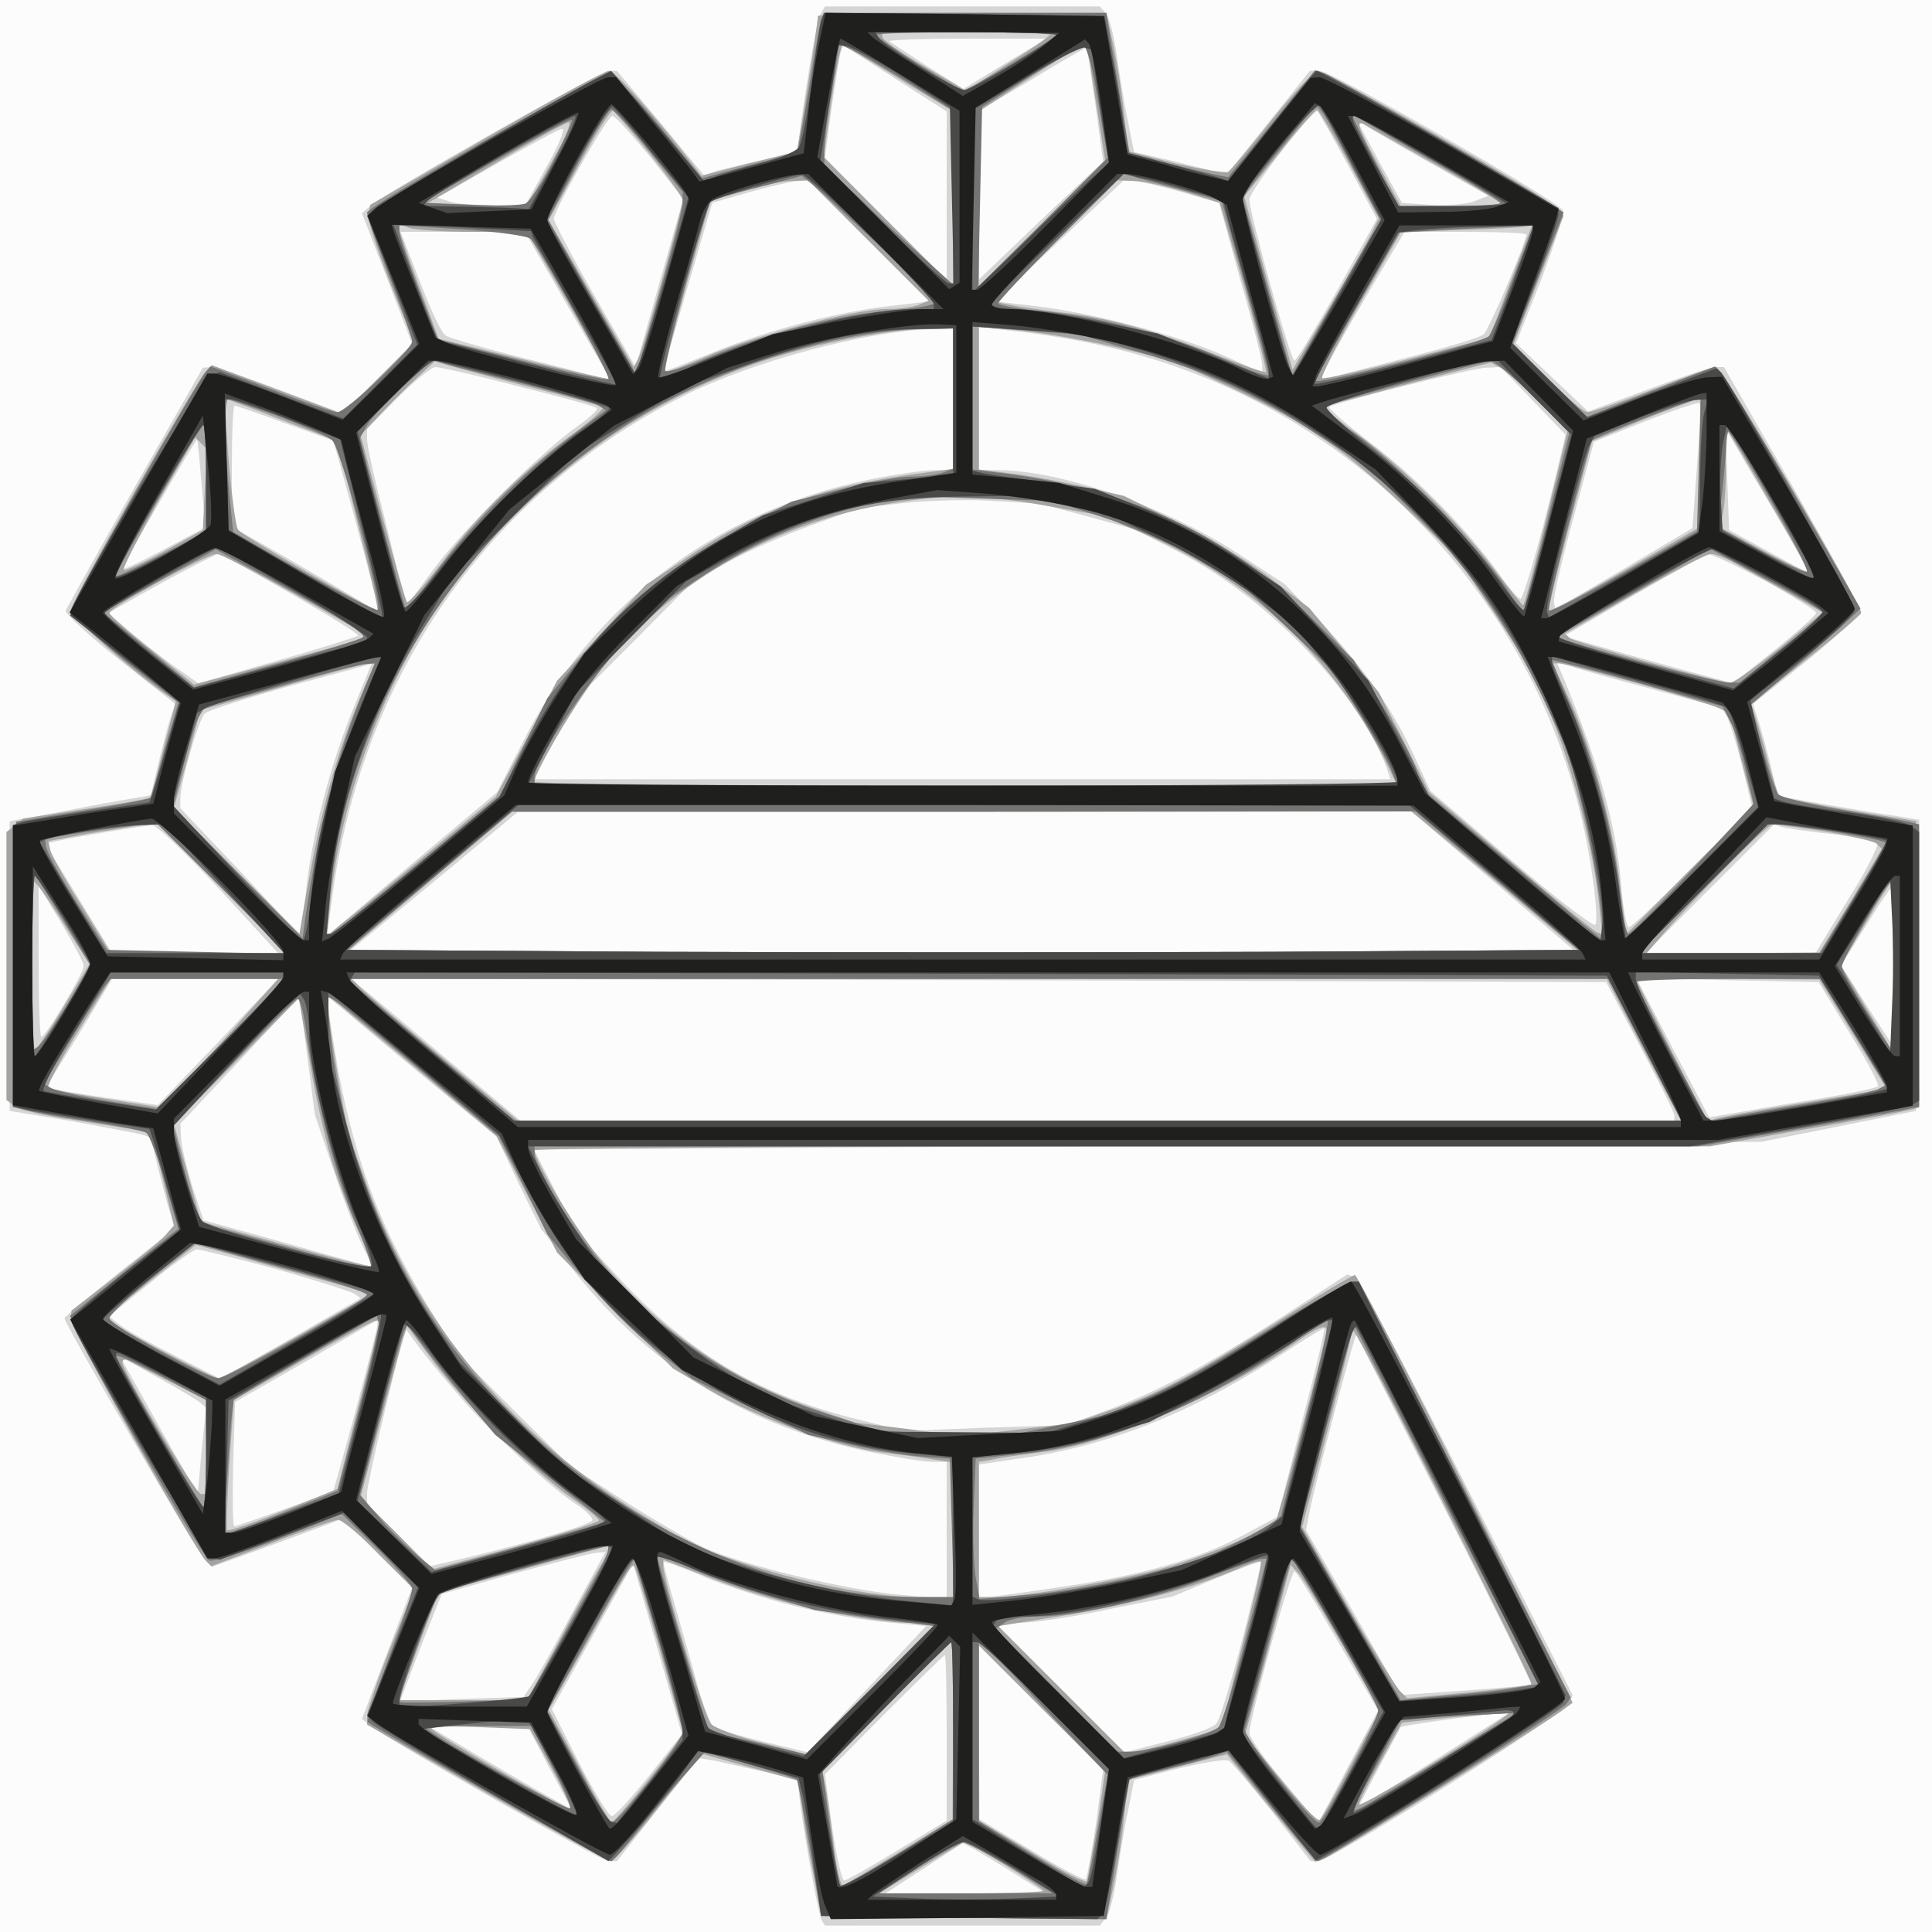 <?xml version="1.0"?><svg version="1.2" baseProfile="tiny-ps" viewBox="0 0 300 300" xmlns="http://www.w3.org/2000/svg" xmlns:xlink="http://www.w3.org/1999/xlink"><rect x="0" y="0" width="300" height="300" fill="#333333" stroke="none"/><title>Entropy ry</title><g><g fill="#fcfcfc" transform="matrix(.1 0 0 -.1 0 300)"><path d="M0 1500V0h3000v3000H0V1500z"/></g><g fill="#d5d5d5" transform="matrix(.1 0 0 -.1 0 300)"><path d="M1275 2980c-6-10-18-78-32-176l-5-40-52-12c-28-6-60-14-72-17l-21-7-67 81-68 81h-13c-12 0-341-186-369-209l-14-12 39-101 39-102-54-54-54-54-96 36c-53 20-102 36-109 36l-12-1-105-184c-58-102-106-189-108-193-1-5 36-39 84-77l86-68-7-21c-4-11-12-43-19-71l-12-50-70-12c-38-7-87-17-109-21l-40-7v-450l97-16c53-10 103-19 109-21l13-4 12-50c7-27 15-59 19-70l7-21-86-68c-47-38-86-70-86-72 0-8 204-359 216-372l13-14 102 37 102 38 53-54 54-53-39-102-39-102 12-10c26-21 360-211 371-211h13l63 80 64 80 25-4c14-3 48-11 76-17l52-12 5-41c10-71 28-169 33-178l5-8h427l10 13c5 6 12 35 16 62 4 28 11 73 17 100l10 51 69 18c38 9 73 15 78 12s35-39 68-80l59-76h12c19 0 384 230 390 245l5 13-164 322c-90 177-168 324-174 327l-12 4-103-67c-118-76-193-116-276-146l-58-21-126-4-125-5-84 21c-149 39-253 102-362 220l-63 68-33 64-33 64 953 6 953 6 120 24 120 24 3 226 2 226-42 7c-24 3-73 12-110 18l-67 12-10 41c-5 22-14 54-19 71l-10 31 84 67c46 38 84 72 84 76s-48 91-106 194l-107 186h-13c-8 0-55-16-106-35l-92-34-56 53-56 53 39 98c20 54 36 102 34 108-4 13-359 217-378 217h-15l-65-81-64-80-20 5c-11 3-43 11-72 18l-52 12-10 50c-6 28-13 74-17 101-4 28-11 56-16 63l-10 12h-427l-6-10zm285-79-64-39-56 35c-30 20-57 37-59 39s52 4 120 4h124l-65-39zm-90-205v-131l-95 95-94 95 10 75c6 41 12 81 14 87l4 13 81-52 80-51v-131zm231 141 12-88-49-46c-27-25-70-66-96-91l-48-46v262l83 49c45 28 83 49 84 49 1-1 7-41 14-89zm393-95 44-82-61-110c-34-60-64-110-67-110-6 0-70 230-70 250 0 14 100 143 106 137 2-2 24-41 48-85zm-1084 14 51-65-37-130-37-131-64 111c-35 61-63 115-63 119 0 13 83 160 91 160 4 0 30-29 59-64zm1223-16 78-44-23-9c-12-4-42-7-67-5l-44 3-36 65-35 65 24-16c14-8 60-35 103-59zm-1385 0-33-60h-45c-25 0-55 3-68 6l-23 7 93 53c51 29 97 54 101 54 5 0-6-27-25-60zm501-114 94-94-59-7c-84-9-197-39-281-74-40-16-73-29-73-28s17 61 38 132l38 130 59 17c33 9 67 17 75 17l15 1 94-94zm485 76 59-17 33-120c19-65 34-125 34-132v-12l-62 28c-71 31-204 66-293 76l-60 7 100 94 100 94 15-1c8 0 42-8 74-17zm-952-178 67-115-17 5c-9 2-65 17-123 31-59 15-111 30-117 34-6 3-24 41-40 84l-30 77h193l67-116zm1488 112c0-12-58-148-66-155-5-5-56-20-114-35s-113-29-123-32l-18-6 16 32c9 18 39 70 66 116l50 84h94c52 0 95-2 95-4zm-890-256v-110h-29c-16 0-63-7-103-15-239-50-431-196-538-411l-38-74-132-111-132-112 7 54c46 351 244 633 550 786 105 52 280 99 383 102l32 1v-110zm232 83c396-87 698-410 759-812 7-44 10-84 6-87-3-3-62 42-131 101l-125 107-25 54c-33 72-78 137-145 208l-56 59-72 47c-110 72-275 130-374 130h-29v222l63-7c34-4 92-13 129-22zm-907-63c65-16 120-31 122-34 2-2-11-14-29-27-55-38-178-160-224-222l-43-58-7 28c-4 15-17 70-30 121s-24 100-24 109v17l47 48c26 26 53 48 59 48 7 0 65-13 129-30zm1575-22 51-53-6-25c-24-105-59-230-64-230-3 0-19 18-34 40-48 67-125 146-197 201-38 29-68 55-66 57 6 6 220 60 243 61l23 1 50-52zm255-103-7-95-106-63-107-63-2 10c-2 6 12 65 30 131l32 119 80 32c44 17 82 30 84 28s0-46-4-99zm-2193 68c40-14 74-27 75-27 2-2 55-197 66-244l5-23-31 19c-18 11-69 41-114 67l-83 47v94c0 52 2 94 4 94 3 0 38-12 78-27zm2345-192 26-44-64 35-64 35-3 79-3 79 41-70c23-38 53-90 67-114zm-2474 97 6-67-64-34c-36-19-65-33-65-30 0 5 114 202 116 200 1-1 4-32 7-69zm1376-50 73-20 70-36c138-72 276-216 321-334l6-18H829l33 62 33 63 90 90 90 91 55 31c30 17 88 42 129 57l75 27 70 8c39 4 103 6 141 3l70-4 74-20zM452 2078c59-34 106-63 104-65s-59-20-126-39l-122-35-37 26c-20 14-51 39-69 54l-34 29 44 25c51 29 121 66 128 67 2 0 53-28 112-62zm2289 20c43-24 79-46 79-50 0-3-29-29-65-58l-64-51-78 21c-43 12-102 28-132 37l-53 15 108 63c60 35 113 64 117 64 5 1 44-18 88-41zM550 1903c-36-86-66-200-75-288l-8-69-93 100-94 99v15c0 24 28 122 38 132 5 5 65 24 133 43 68 18 125 34 126 34 0 1-12-29-27-66zm2019 26 104-28 8-13c4-6 15-41 24-77l16-65-93-93c-51-51-95-93-99-93-3 0-9 30-12 68-7 90-36 192-92 326l-8 18 24-7c13-5 71-21 128-36zm-252-296 126-108-477-3c-263-1-690-1-949 0l-472 3 130 107 130 108h1386l126-107zm-1977-13 92-100H174l-52 85-52 85 23 5c21 5 120 21 143 24 7 0 53-44 104-99zm2503 85c37-4 69-11 72-15 2-4-18-44-46-88l-50-82h-264l100 100 100 100 11-4c6-2 41-7 77-11zM130 1500c0-11-59-110-66-110-2 0-4 53-4 118v117l35-58c19-32 35-62 35-67zm2810-2v-123l-41 63-40 63 37 59c20 33 38 60 40 60s4-55 4-122zM339 1382l-94-98-55 8c-30 4-69 10-87 13l-32 6 52 84 51 85h258l-93-98zm2208-7c29-55 53-103 53-107v-8H808l-122 102c-66 56-125 105-131 110l-9 8 974-2 974-3 53-100zm325 21c27-43 47-81 44-83-3-3-63-15-134-26l-128-22-57 108-56 108 141-3 142-3 48-79zM520 1177c17-50 38-103 46-118l14-27-73 20c-39 11-99 28-132 37l-59 16-18 55c-9 30-17 64-17 75l-1 20 93 99 92 99 12-92 12-92 31-92zm183 114 68-56 34-72 35-71 54-69c118-147 268-238 459-278 39-8 82-15 95-15h22V517l-76 7c-84 8-241 46-301 73-21 10-76 42-123 72l-85 55-86 85-86 86-36 57c-81 128-124 237-152 387-8 46-15 90-15 98v15l63-53c34-29 93-77 130-108zm-273-262c63-18 118-35 122-39l8-6-109-63-109-62-69 35c-37 19-76 40-86 48l-18 14 63 51c35 29 68 52 73 53 6 0 62-14 125-31zm153-101c-11-47-64-242-66-244-6-3-149-54-153-54-3 0-3 43-2 96l3 97 110 63c60 35 110 64 111 64s0-10-3-22zm1438-138-37-145-50-27c-67-37-159-64-285-82-59-9-112-16-118-16h-11v206l82 12c135 22 265 76 402 168 28 18 51 32 52 31 2-1-14-68-35-147zM723 821c53-58 134-132 172-157 14-9 25-20 25-24 0-7-89-33-209-62l-43-10-49 48-49 48v18c0 15 44 199 56 238l5 15 22-30c12-16 44-54 70-84zm1521-165c75-148 135-270 134-272-2-1-48-5-103-9l-100-7-73 128-74 128 6 31c7 37 70 275 72 272 1-1 63-123 138-271zM312 821l8-7-7-67-6-68-24 43c-14 24-41 72-61 108l-36 64 59-33c33-18 63-36 67-40zm580-319c-26-49-54-99-63-113l-16-24-96-3-96-4 32 84 33 83 114 32c63 17 121 32 127 32l13 1-48-88zm323 9c44-12 112-25 152-29l71-7-92-98-92-98-70 17c-38 9-73 20-77 24s-14 29-22 56c-7 27-23 82-34 121-12 40-21 75-21 77 0 3 24-6 53-18 28-13 88-33 132-45zm714-57c-17-65-35-124-40-130-5-7-40-19-76-28l-67-17-100 100-101 101h38c21 0 83 9 138 21l100 20 67 28c37 15 68 27 70 26 1-1-12-55-29-121zm-920-210c-28-35-54-64-59-64s-27 37-51 83l-42 83 63 113 63 113 38-132 38-133-50-63zm1068 208 63-108-47-88-46-87-7 8c-3 4-27 33-53 64s-47 62-47 68c0 21 64 251 70 251 3 0 33-49 67-108zm-375-283c-7-45-14-84-16-87-3-2-41 18-85 45l-80 48-1 135v135l97-97 96-96-11-83zm-232 133V173l-76-46c-42-26-80-47-83-47-4 0-12 37-19 83l-11 82 92 93c50 50 93 92 94 92 2 0 3-58 3-128zm769-28c-57-37-109-68-116-71l-12-5 31 59c17 32 32 59 33 61 3 3 113 18 149 21l19 1-104-66zM853 255l35-65-57 32c-31 18-81 47-111 65l-55 33h154l34-65zm725-166 46-29h-249l60 39 60 39 19-10c10-6 39-23 64-39z"/></g><g fill="#a3a3a2" transform="matrix(.1 0 0 -.1 0 300)"><path d="M1270 2975c0-12-31-209-33-210-1-1-35-9-75-19l-73-19-12 16c-63 81-122 147-131 147-6 0-92-47-191-104l-180-104-3-15c-2-8 14-56 34-107l37-92-56-56-55-55-102 38-101 38-9-9c-16-17-210-359-210-371 0-10 90-91 143-128l20-14-19-73c-10-40-19-74-20-76s-46-10-100-18l-98-15-13-11-13-10v-416l13-10c6-5 48-15 92-21 44-7 89-14 100-16l20-4 18-72 17-72-14-16c-8-9-44-38-80-66l-65-50-1-14c0-13 191-355 210-375l8-8 94 36c51 20 98 36 103 36 6 0 35-24 64-54l54-54-37-91c-20-50-36-97-36-105v-14l185-106c102-58 189-106 194-106 4 0 38 38 74 84l66 83 75-21 75-21 7-45c3-25 11-72 18-105l11-60 222-3 221-2 10 47c6 27 14 75 17 108l7 61 76 20 77 20 68-84 69-83 14 5c14 5 338 207 367 228l19 14-166 332c-91 183-169 332-172 332-4 0-59-33-123-74-135-85-184-111-260-137l-55-19-86-10-87-10-83 11-83 10-69 24c-125 44-230 117-320 222-40 48-108 159-108 177 0 3 411 6 913 6h912l140 25c77 13 150 27 163 30l22 5-2 223-3 222-104 17c-57 10-106 20-108 22s-10 26-17 52c-7 27-16 59-20 70l-7 22 86 68c47 37 85 70 85 72 0 15-216 382-225 382-6 0-50-16-99-35s-94-35-101-35c-6 0-34 24-63 53l-52 52 39 100 39 100-12 13c-17 18-356 212-370 212-6-1-38-35-71-76-33-42-64-78-68-81-4-2-41 4-81 13l-74 19-7 60c-3 33-11 81-17 108l-10 47h-224c-123 0-224-2-224-5zm360-29c0-2-29-23-65-45l-65-42-65 38c-36 21-65 41-65 46v7h130c72 0 130-2 130-4zm-234-68 84-51v-272l-101 101-100 100 12 87c7 48 15 87 17 87s41-23 88-52zm295 40c0-7 6-48 13-90l12-77-98-98-98-98v272l78 51c84 55 92 58 93 40zm-682-157c28-35 51-67 51-72 0-13-61-232-69-246l-7-13-66 114-66 114 47 86c25 47 49 85 53 84 3-2 29-32 57-67zm1086-15 46-85-16-32c-9-17-39-70-67-117l-51-86-38 134-37 135 54 67c30 38 57 68 59 68s25-38 50-84zm-1236 7c-17-32-35-62-39-66l-7-8-74 3-74 3 105 62c58 35 109 63 113 63 5 0-6-26-24-57zm1369-8c56-31 102-59 102-61s-35-4-77-4h-78l-32 59c-33 60-39 75-25 68 4-2 53-30 110-62zm-879-119 93-93-17-7c-9-3-31-6-50-6-47 0-210-43-279-74-33-14-61-25-63-22-2 2 13 62 33 134l37 130 51 15c28 9 62 16 76 16l25 1 94-94zm491 76 54-17 38-130c20-71 35-131 34-133-2-1-37 11-78 27-88 36-172 59-242 66-28 4-62 8-75 11l-24 5 94 95 94 94 25-1c14 0 50-8 80-17zm-1105-62h83l65-112c36-62 64-114 62-116-1-1-61 12-133 30l-131 32-30 81c-17 45-31 85-31 89v8l16-6c9-3 53-6 99-6zm1620-52c-13-35-28-74-33-88l-10-25-127-33c-70-18-129-31-132-29-2 3 24 55 59 116l63 110 90 4c50 1 95 4 102 5l12 2-24-62zm-875-207v-109l-80-11c-134-20-231-57-341-132l-56-37-69-75-69-74-47-90-48-90-107-89c-59-49-118-98-132-108l-24-20 7 63c17 149 75 309 156 434l50 76 68 69c111 113 237 195 381 246 81 29 201 54 269 55l42 1v-109zm261 78 83-20 92-43c118-56 169-92 267-185l79-76 59-88 58-89 31-73c32-78 65-208 73-288l5-48-8 3c-5 2-65 51-135 111l-126 107-39 78-39 77-54 66-54 65-64 49c-35 26-100 65-144 86l-80 39-65 15c-36 8-86 17-112 20l-48 6v222l69-7c38-4 106-16 152-27zm-918-60c60-15 110-29 113-31 2-3-16-19-40-37-74-53-152-128-207-201-29-38-55-67-57-65s-19 61-38 132l-34 127 28 30c15 16 41 42 57 57l30 28 20-6c11-3 69-19 128-34zm1567-23 44-46-33-135c-18-74-34-135-36-135-1 0-21 25-44 55-56 74-139 156-212 210l-58 43 77 20c42 12 102 27 132 35l55 14 15-8c8-4 35-28 60-53zm-1950-29 84-32 32-130c18-71 32-131 30-132-3-4-206 113-216 124-8 8-25 203-18 203 2 0 42-15 88-33zm2200-66v-99l-116-67c-64-37-117-65-119-63-1 2 13 62 32 133l35 130 76 32c43 17 80 31 85 32l7 1v-99zm108-61c34-57 60-106 58-107-1-2-33 13-70 33l-67 36 5 15c3 8 6 42 6 75 0 34 2 59 4 57s31-51 64-109zm-2430 20-3-63-60-33c-32-18-61-31-63-29s22 49 53 105l58 101 9-9 9-9-3-63zm1305-25 85-15 64-27c167-71 295-190 377-350l21-43h-670c-368 0-670 3-670 6 0 16 65 125 104 175 101 128 261 223 431 254 95 18 157 18 258 0zM460 2076l113-64-49-15c-27-8-88-24-136-37l-87-23-65 53c-36 28-66 55-66 58 0 9 151 91 166 92 7 0 62-29 124-64zm2242 45 81-45 47-27-66-55c-37-29-71-54-77-54-17 0-241 62-249 69l-8 7 108 62c59 34 112 62 119 62 6 0 27-8 45-19zM577 1958c-53-119-76-201-105-366l-7-42-97 97-98 98 21 76 20 76 122 35c67 20 128 36 136 37l13 1-5-12zm1966-19c61-17 119-35 127-39l16-8 18-72 19-72-99-99-99-100-8 67c-10 92-43 215-77 291l-29 63h10c5 0 60-14 122-31zm-222-306 128-108-474-3c-260-1-689-1-953 0l-480 3 126 107 127 107h699l698 1 129-107zm-1976-13 100-100H172l-45 73c-25 39-47 79-49 87l-3 14 65 12c36 6 74 12 85 13l20 1 100-100zm2488 89c40-7 76-15 81-19l8-8-48-81-49-80-134-1h-134l19 22c46 54 168 178 176 178 5 0 42-5 81-11zM103 1559l36-56-40-66c-22-37-42-67-45-67-2 0-4 59-4 132v132l9-9c5-6 25-35 44-66zm2837-61v-133l-41 68-41 68 38 64c21 36 39 65 41 65s3-60 3-132zm-2568-85c-33-38-75-82-94-100l-33-32-83 13c-45 7-85 15-87 18-2 2 18 41 46 86l51 82h260l-60-67zm2180-43 58-110H804l-115 96c-63 52-121 102-129 110l-14 14h1949l57-110zm325 25 52-85-22-4c-12-3-67-12-122-21s-108-19-117-21l-17-5-56 110-55 111h142l143-1 52-84zM521 1179c12-35 30-81 41-102 11-22 18-41 16-43s-63 13-135 33l-131 36-21 76-21 76 97 97 97 98 18-104c9-56 27-132 39-167zm137 152 113-95 47-90 47-91 90-90 90-90 58-34c71-42 196-87 263-96 27-3 64-8 82-11l32-5V520h-55c-69 0-187 24-280 56l-70 24-75 46c-202 122-353 302-430 513l-30 82-15 86c-8 47-15 95-15 106v19l18-13c9-8 68-56 130-108zm-163-317c33-9 64-18 68-21l9-5-112-64c-62-35-116-64-121-64s-47 21-94 46l-85 46 72 58 72 57 66-18c36-11 92-26 125-35zm88-91c-3-16-18-75-33-132l-26-103-84-34c-46-19-85-32-87-30-2 1 0 48 3 102l7 100 106 61c58 34 109 62 114 62l7 1-7-27zm208-168c36-33 81-71 102-85 20-14 37-28 37-31s-58-21-130-41l-129-35-55 56-56 56 30 115c17 63 33 123 36 133l6 18 47-63c27-35 77-90 112-123zm1269 178c0-8-41-164-65-249l-15-51-57-26c-32-14-83-33-113-41-61-18-220-46-262-46h-28v210l23 4c12 3 45 7 73 11 101 11 282 89 394 169 37 26 50 31 50 19zm318-548c-2-2-46-8-98-13l-95-9-11 11c-6 6-43 66-82 133l-70 122 39 148c21 81 39 153 39 158 1 6 64-115 141-269 77-153 139-280 137-281zM263 855l57-29V680h-8c-8 0-122 191-122 204 0 4 3 6 8 4 4-2 33-17 65-33zm669-287c-11-18-41-72-66-120l-48-88H618l7 18c4 9 18 47 31 83l25 66 127 35c70 20 131 36 135 37 5 0 0-14-11-31zm343-69c50-10 110-19 135-19h45l-102-102-102-102-68 18c-38 9-73 23-79 29-10 11-74 223-74 245v10l78-30c42-17 118-39 167-49zm654-54-32-127-21-8c-12-4-45-13-74-21l-53-13-99 99-100 100 106 17c105 18 196 42 264 71 19 9 37 14 38 12 2-2-11-60-29-130zm-904-8 36-128-13-19c-32-44-93-119-98-119-3-1-26 39-51 87l-47 87 57 100c65 117 72 127 76 123 2-2 20-61 40-131zm1060 8 58-100-44-83c-24-46-47-86-50-88-4-2-31 26-61 64l-55 67 36 132 35 133 12-13c6-6 37-57 69-112zm-605-132-1-138-81-50c-45-27-85-51-89-53-3-1-9 21-13 50-3 29-9 70-12 91l-7 37 99 100c54 55 99 100 101 100s3-62 3-137zm224-145c-8-45-15-85-16-89-2-4-40 16-85 44l-83 50v272l98-98 98-98-12-81zm621 158c-59-41-215-134-215-128 0 4 15 34 34 67l33 60 54 6c30 3 67 6 84 7l29 2-19-14zM856 255c18-32 31-61 29-63-4-4-215 118-215 124 0 3 34 4 77 2l76-3 33-60zm705-151c32-20 59-38 59-40s-57-4-127-4h-128l65 40c36 22 67 40 68 40 2 0 31-16 63-36z"/></g><g fill="#747473" transform="matrix(.1 0 0 -.1 0 300)"><path d="M1275 2968c-2-7-11-55-19-107-9-52-17-95-18-97-2-1-36-11-76-21l-72-20-66 81c-37 45-72 81-78 81-16 0-376-206-376-215 0-5 16-50 35-100s35-96 35-100c0-13-103-110-116-110-7 0-54 16-104 36l-93 35-7-8c-15-17-210-362-210-372 0-5 38-39 83-76l84-66-21-72c-11-40-21-74-23-76-1-2-49-11-105-20l-103-17-3-221-2-222 17-4c10-3 55-11 100-18 46-7 86-15 90-18 5-3 18-38 29-77l21-72-84-67-84-68 3-11c6-24 203-365 213-369 6-3 54 13 108 34l98 38 54-53c30-29 55-58 55-63 0-6-16-54-36-107s-35-98-33-100c12-10 373-216 378-216 3 0 20 20 38 43s49 61 70 84l38 43 69-20c38-11 71-21 73-23s11-51 21-108l17-104 222-3 221-2 5 32c3 18 11 68 18 110l13 76 61 16c34 8 68 18 76 21l14 5 69-85c37-47 70-85 72-85 9 0 380 234 386 244l7 10-164 320c-90 177-169 322-175 324-5 2-65-31-131-73-67-42-151-90-188-105l-66-28-85-18-84-17-91 6-90 6-70 22c-186 57-331 170-430 335-19 32-35 64-35 71v13h1806l144 25c80 14 157 28 173 31l27 6v438l-22 5c-13 3-61 11-107 19-45 8-86 18-90 23-4 4-15 37-25 73l-18 65 53 45c29 25 68 59 86 75l32 30-103 178c-57 99-108 183-113 188l-10 10-100-39-101-40-56 57-57 58 39 101 40 102-12 8c-16 13-342 201-359 208l-15 5-67-83-68-83-11 2c-6 1-41 9-77 18l-65 17-13 76c-7 43-15 92-18 110l-5 32h-439l-4-12zm365-22c0-5-136-86-144-86-9 0-136 81-136 86 0 2 63 4 140 4s140-2 140-4zm-233-72 73-46v-270l-42 38c-24 21-69 62-100 93l-58 54v24c0 13 5 56 12 94l11 70 15-6c9-3 48-26 89-51zm292 4c5-29 12-69 15-88l6-35-100-100-101-100 3 140 3 139 75 48c41 26 78 47 82 47 4 1 11-23 17-51zm406-147 39-73-10-17c-6-9-37-63-69-120l-59-104-38 137-38 137 7 13c5 6 30 40 58 73l49 61 12-16c6-9 28-50 49-91zm-1097 35 52-64v-17c0-14-23-99-67-248l-5-19-69 120-68 121 45 85c25 47 49 86 53 86s31-29 59-64zm-148-15c-17-34-37-64-44-67s-46-4-87-2l-74 3 115 66c63 36 116 65 118 63 2-1-11-30-28-63zm1398-20c39-23 72-44 72-46 0-3-36-5-80-5h-80l-36 71-36 72 44-25c23-14 76-44 116-67zm-890-115c45-44 82-83 82-87 0-3-33-9-72-12-83-7-192-36-280-73-33-14-62-23-65-20-5 5 62 254 71 263 2 3 35 13 73 22l68 18 20-16c11-9 57-52 103-95zm468 89 61-17 37-132c20-72 36-134 36-138s-29 6-64 22c-81 37-202 69-288 77-38 3-68 9-68 12s44 50 97 103l98 98 15-4c8-3 43-12 76-21zm-1012-76c14-13 125-213 121-218-3-2-63 11-135 29l-130 33-30 78c-16 43-30 83-30 89v10l98-6c53-4 101-10 106-15zm1551 4c-4-10-18-47-32-83-13-36-28-68-31-72-11-11-274-78-270-69 2 4 32 58 67 119l64 111 66 4c36 2 83 4 105 5l38 2-7-17zm-895-252v-109l-16-6c-9-3-30-6-48-6s-67-9-110-20l-77-19-77-41c-101-52-179-114-247-197l-55-67-37-75-36-76-114-95c-63-52-124-102-135-110l-21-15 6 70c30 315 247 624 543 773 115 58 266 99 372 101l52 1v-109zm283 74c114-33 182-64 280-128l82-53 65-65c86-84 150-176 205-291l44-94 20-85c11-46 22-111 26-143l7-59-34 28c-18 16-81 69-140 118l-107 89-11 31c-5 17-30 63-54 102l-44 70-63 63c-131 131-279 201-481 227l-48 6v222l84-6 84-7 85-25zm-953-50c57-15 110-30 118-34l13-8-56-42c-74-56-156-139-210-212l-44-59-15 52c-8 29-24 90-36 136l-21 82 10 18c5 10 30 37 56 61l46 42 17-5c9-3 64-17 122-31zm1571-21 56-56-34-136c-19-75-36-138-37-140-2-1-15 16-30 39-41 61-170 192-231 235-30 20-53 39-50 42 4 5 243 70 260 71 5 1 35-24 66-55zm-1949-30c40-15 78-32 84-38 13-12 78-255 71-263-3-2-54 24-115 58l-110 63-6 60c-7 69-8 146-2 146 3 0 38-12 78-26zm2206-76-3-103-113-64c-62-35-115-62-117-59-4 4 61 257 68 265 6 5 150 62 160 62l8 1-3-102zm-2318-20v-83l-70-37c-39-20-70-35-70-32 0 8 131 234 136 234 2 0 4-37 4-82zm2429-34c34-59 59-109 57-112-3-2-35 13-72 33l-67 37 7 52c3 28 6 61 6 74 0 12 2 22 4 22s32-48 65-106zm-1037-27c42-13 106-41 143-62l67-37 74-70 74-70 40-64c22-36 45-76 50-89l10-25H830v13c0 25 76 140 133 203l58 63 69 46c79 52 167 91 255 111l60 14 115-4 115-4 77-25zM507 2052c34-20 60-38 57-41-3-4-63-22-134-42l-129-36-70 58-71 58 42 24c24 13 63 36 88 49l45 25 55-30c30-16 83-46 117-65zm2323-3c0-3-29-29-65-57l-64-52h-18c-15 0-210 51-252 66l-15 5 120 68 119 69 87-47c48-25 88-49 88-52zm-143-170c7-13 18-47 24-76l12-51-94-101c-52-56-97-101-100-101-4 0-10 30-14 67-9 87-39 200-76 286-16 38-29 70-29 72 0 1 60-14 133-35l132-37 12-24zm-2112 74c-49-113-79-229-101-379l-4-31-101 102-100 102 16 65c9 35 20 70 25 77l8 13 118 33c66 19 125 34 133 34l13 1-7-17zm1749-320 127-108-475-3c-261-1-691-1-955 0l-481 3 127 107 128 108h1403l126-107zm-1979-13 100-101-140 3-139 3-48 75c-26 41-47 80-47 87l-1 11 63 10c34 5 73 10 87 11l25 1 100-100zm2495 90c36-6 71-13 78-15l12-4-52-86-52-85h-281l100 100 100 100h15c8 0 44-5 80-10zM99 1570l42-70-37-61c-21-33-41-62-46-65l-8-5v135c0 75 2 136 4 136s22-32 45-70zm2841-72v-133l-40 62c-22 34-40 67-40 72 0 11 70 131 76 131 2 0 4-60 4-132zM344 1379l-101-101-75 12c-42 7-81 16-88 20l-12 7 42 69c23 38 47 75 52 82l10 12h273l-101-101zm2211-9 56-110H799l-130 110-130 110h1959l57-110zm322 28 51-83-11-6c-7-4-57-14-112-23s-112-19-126-22l-27-5-56 105c-31 58-56 108-56 111s65 5 143 5h144l50-82zm-2402 5c12-93 46-229 75-297 16-38 28-71 26-74-2-2-61 12-132 32l-127 35-8 12c-4 7-15 42-24 77l-16 65 93 97c51 54 96 98 100 99 4 0 9-20 13-46zm176-63 124-105 38-76 37-76 55-66c31-37 81-88 113-113l57-45 90-44 90-43 70-16c39-9 88-17 110-18l40-3 3-107 3-108h-60c-271 0-572 171-744 424-86 126-148 296-163 443l-7 66 9-4c6-2 66-51 135-109zm-203-311c67-18 122-36 122-39 0-9-216-130-231-130-19 0-169 83-169 93-1 4 30 33 66 63l68 55 11-4c6-3 66-20 133-38zm109-219-33-125-79-32c-44-18-84-32-89-33h-9l7 102c3 56 8 103 9 104 2 2 52 32 112 67l110 64 3-11c1-6-13-67-31-136zm1472-7c-21-82-39-151-39-155s-28-22-62-39l-61-31-94-24c-52-13-130-27-173-30l-79-7-6 34c-3 19-5 68-3 109l3 75 67 7c128 12 274 71 408 162 36 25 68 45 71 45 4 1-11-65-32-146zM722 828l47-56 86-68 85-68-132-37-132-37-31 25c-16 14-43 40-58 59l-28 33 32 123c17 68 34 127 37 132l5 9 21-29c12-16 42-54 68-86zm1630-449c-20-4-68-9-107-12l-70-7-78 135-78 135 31 118c17 64 36 135 42 156l10 40 143-280 144-279-37-6zM320 743c0-46-2-83-4-83-4 0-126 212-135 233-2 6 28-8 68-29l71-38v-83zm614-175c-9-18-39-72-66-120l-49-87-97-3c-53-2-99-2-101-1-4 3 45 141 57 160l8 12 124 35c69 19 128 35 133 35 4 1 0-14-9-31zm246-42 85-26 93-13 93-12-100-99-100-100-75 18-75 17-15 47c-8 26-24 81-36 122s-24 83-27 93l-5 18 39-19c21-11 76-32 123-46zm-156-78c20-70 36-132 36-138 0-13-100-140-110-140-4 0-28 39-53 87l-47 86 66 119c37 66 67 118 69 116 1-2 19-60 39-130zm910 5c-18-69-37-130-42-135-11-11-109-38-138-38h-20l-94 96-94 95 15 10c7 5 31 9 52 9 59 0 185 29 262 60 39 15 75 28 81 29l11 1-33-127zm140 13c36-62 66-117 66-122 0-14-84-174-92-174-12 0-118 134-115 145 2 5 19 67 38 138 18 70 34 127 35 127s32-51 68-114zm-594-153V175l-86-54c-47-29-87-52-89-50-2 3-9 44-16 92l-12 88 99 100c54 54 100 99 101 99 2 0 3-62 3-137zm201-28 39-41-15-83c-8-46-16-85-18-87s-40 19-85 47l-82 51v283l62-65c33-36 78-83 99-105zm559-16c-63-39-121-74-128-77l-14-5 39 71 38 71 45 4c25 2 65 4 90 5l45 2-115-71zM857 258c18-34 31-64 28-66-3-4-164 84-210 115l-19 13h169l32-62zm713-158 65-40h-270l60 40c33 21 65 39 70 39 6 0 39-18 75-39z"/></g><g fill="#494947" transform="matrix(.1 0 0 -.1 0 300)"><path d="M1275 2968c-2-7-9-52-15-99s-15-91-19-97c-4-7-32-19-62-26-30-8-61-17-70-21l-16-6-72 86-72 85-27-14c-62-32-328-189-339-199l-13-12 39-100 39-100-58-58-57-57-96 36-96 36-13-5c-12-4-209-335-216-362l-3-11 85-67 85-67-20-68c-10-37-21-72-23-78l-4-10-89-13c-48-7-96-15-105-17l-18-5v-437l27-6c16-3 63-10 106-17l79-12 4-11c2-6 13-41 23-78l20-68-85-66c-46-37-84-70-84-73 0-15 207-364 218-368l13-5 96 36 97 37 57-58 58-58-40-100-39-99 10-10c5-5 89-56 187-113l178-103 38 42c21 24 52 62 70 86l31 43 26-6c14-3 49-13 77-21l53-15 6-24c3-12 11-60 17-106l12-84 214-3 215-2 7 7c5 5 15 53 24 108s18 101 19 102c2 2 27 10 57 18s64 17 75 21l21 6 68-86 68-85 11 6c86 48 369 230 373 239l4 12-160 321-161 321h-10c-6 0-60-31-120-70-138-88-187-112-280-142l-75-23-135 1-135 1-80 26-80 26-64 38c-35 21-92 65-128 97l-64 59-38 56c-21 31-48 75-60 99l-21 42h1805l167 29c91 16 171 32 177 35l11 7v417l-12 9c-7 6-52 15-101 22-48 6-93 14-100 17l-12 4-19 76-18 76 8 7c5 4 42 33 82 65 39 32 72 63 72 69 0 10-195 355-208 369l-7 6-100-38-100-38-59 58-59 58 37 94c20 52 36 99 36 105v10l-185 107c-102 58-188 106-190 106s-34-38-71-85l-68-86-10 4c-6 2-41 12-78 22l-67 18-7 46c-3 25-11 73-18 106l-11 60-218 3-217 2-5-12zm365-22c0-7-131-86-142-86-13 0-125 68-133 81l-6 9h140c78 0 141-2 141-4zm-240-64 75-48 3-137 3-137h-8c-4 0-51 43-103 95l-96 96 12 77c7 42 13 83 13 90l1 12 13-1c6 0 46-21 87-47zm308-47 14-88-34-30c-18-17-66-62-105-101l-73-70v283l83 50c45 28 87 49 92 47l10-3 13-88zm-695-73 56-68-35-125c-20-68-39-129-43-136l-6-12-69 119-68 119 48 90c27 49 52 88 55 85 4-2 32-34 62-72zm1087-17 45-85-29-53c-15-28-47-83-69-121l-40-70-7 20c-4 10-22 74-40 140l-33 121 58 72c31 39 60 69 64 67 3-3 26-43 51-91zm-1239 3-40-73-11 1c-5 1-42 2-82 3l-72 1 9 9c14 13 218 131 228 131 4 0-10-33-32-72zm1360 6c63-36 116-68 118-70s-34-4-81-4h-86l-36 64c-34 61-41 76-32 76 2 0 55-30 117-66zm-869-121c54-54 98-101 98-105v-8h-35c-78 0-262-49-348-92-22-11-40-18-42-16-5 4 70 266 78 274 6 7 122 42 142 43 5 1 54-43 107-96zm495 71 52-14 11-43c7-23 22-80 36-127 13-46 24-90 24-96v-12l-86 35-86 35-92 19c-50 10-108 19-128 19-21 0-38 3-38 8 0 4 46 51 102 104l103 98 25-6c14-2 48-11 77-20zm-1020-71c2-4 32-57 67-118 36-60 64-111 62-112-1-1-62 13-135 32-72 19-134 35-137 35-5 0-8 7-50 119l-24 64 107-6 108-6 2-8zm1550 5c-2-7-17-47-32-90l-29-76-135-36c-74-19-137-34-139-32s26 56 63 119l66 116 32 4c18 2 65 5 106 5l73 2-5-12zm-897-262v-113l-70-7-69-6-78-25-78-25-70-40c-135-80-223-173-299-319l-41-79-127-106c-70-58-130-106-134-106h-7l6 68c12 133 61 275 139 403l51 84 96 96 96 95 84 52 84 51 86 31c110 40 190 58 269 59l62 1v-114zm280 84c311-88 560-318 670-618 32-87 63-237 58-278l-3-26-133 113-133 113-47 89-47 90-68 73-68 73-68 45c-37 25-102 59-144 76l-77 31-83 11c-45 6-88 12-94 14l-13 3v224l88-6 87-6 75-21zm-947-54c71-19 131-37 133-39 3-2-15-17-38-32-60-40-172-149-228-223-27-34-50-59-53-55-2 4-19 68-38 140l-34 133 55 55c30 30 59 55 65 55 5 0 68-16 138-34zm1570-24 57-57-35-134c-19-74-37-136-39-138s-20 19-40 48c-56 76-113 136-194 200-40 32-72 62-72 66 0 8 219 71 250 72l16 1 57-58zm-1935-33 80-31 35-139c19-77 33-139 31-139s-56 31-121 69l-118 68-3 102-3 101h10c5 0 46-14 89-31zm2198 9c-3-13-6-59-6-103l-1-80-117-67-117-67-3 9c-4 10 55 238 66 259l8 14 69 28c39 15 78 28 89 28l18 1-6-22zM320 2257v-83l-70-38c-38-20-70-35-70-31 0 13 128 235 136 235 2 0 4-37 4-83zm2486-129c8-16 13-28 11-28s-35 17-73 38l-69 37-3 50c-2 28 0 65 3 84l7 34 55-94c30-52 61-106 69-121zm-1151 87 70-15 80-39c44-21 108-60 143-86l63-48 49-60c43-53 110-163 110-181 0-3-304-6-676-6H819l38 73 38 72 85 86 85 86 66 37c125 69 218 93 359 95l95 1 70-15zM455 2084c63-37 115-70 115-74s-12-10-27-13c-16-4-76-20-135-36l-107-29-68 54c-37 30-69 58-70 62-2 5 160 99 175 102 2 0 54-30 117-66zm2293 17c45-24 82-47 82-51s-31-33-69-63l-69-56-136 37c-75 20-136 40-136 43 0 7 233 140 240 136 3-1 42-22 88-46zM587 1968c-64-146-94-247-103-355-4-40-10-73-14-73s-51 48-105 106l-98 105 20 71 19 71 14 8c13 7 242 75 264 78l8 1-5-12zm1970-29c65-17 121-35 125-38s16-39 27-80l21-74-103-104-102-104-12 88c-14 95-54 235-84 295-10 21-19 42-19 49v11l14-5c8-3 68-20 133-38zm-236-301 132-113-476-3c-261-1-693-1-958 0l-483 3 134 112 135 113h1383l133-112zm-1972-18 92-100H165l-50 82c-28 46-51 86-53 89-3 8 101 26 158 28l36 1 93-100zm2504 89c40-6 74-13 76-14 1-2-20-42-49-89l-51-86h-284l100 100 100 100h18c10 0 51-5 90-11zM99 1574c22-36 41-67 41-70 0-8-82-144-86-144-2 0-4 63-4 140s2 140 4 140 22-30 45-66zm2839-136-3-73-41 68-42 69 42 67 41 68 3-63c2-35 2-96 0-136zm-2498 44c0-4-45-52-99-106l-99-99-84 13c-45 7-86 14-90 16-4 3 18 45 49 94l55 90h268v-8zm2113-109 58-113H798l-128 107-128 107 4 8 5 8 972-2 972-3 58-112zm324 27c29-46 53-87 53-90s-61-16-135-28l-135-23-10 6c-12 8-110 199-110 215v11l142-3 142-3 53-85zm-2397-6c0-56 42-220 76-294 15-33 24-63 21-66-8-8-249 56-263 70-6 6-19 41-29 78l-18 67 98 106 99 105 8-12c4-7 8-32 8-54zm336-234c54-105 112-178 192-244 124-100 257-157 401-172l71-7V507l-72 7c-88 8-212 37-291 66l-57 21-92 61-93 61-81 81-81 81-47 72c-60 93-102 192-132 311l-24 95v98l133-112 132-111 41-78zm-346-135 115-32-25-15c-14-9-69-41-122-72l-97-56-90 47c-50 27-91 51-91 54s32 31 71 62l72 57 26-7c14-3 78-21 141-38zm92-204-36-140-81-30c-45-17-84-31-88-31h-8l3 102 3 103 115 67c63 37 118 67 121 68 4 0-9-63-29-139zm219-49c35-34 85-77 111-95s48-35 48-38c0-4-53-21-117-38-65-18-126-35-136-37l-17-5-58 55-57 55 34 133c19 73 36 136 38 141 3 4 24-19 47-50 23-32 71-86 107-121zm1284 159c-3-11-21-79-40-153l-34-133-21-17c-27-22-115-55-210-79-77-19-229-40-242-32l-8 4v216l69 7c38 3 100 15 137 27l69 21 95 50c52 28 113 63 135 79 22 15 44 28 48 29h8l-6-19zm185-271 140-279-33-5c-17-3-66-8-108-11l-76-6-77 135-78 135 32 123c36 141 50 188 56 188 2 0 67-126 144-280zM258 862l62-32v-85c0-47-2-85-4-85-6 0-136 224-136 234 0 9-3 10 78-32zm692-267c0-8-122-225-129-229-3-2-50-7-103-11l-98-7v13c0 16 50 151 60 162 7 8 234 75 258 76 6 1 12-1 12-4zm291-84c46-11 113-23 148-26l63-7-102-103-102-102-70 18c-39 10-74 21-78 26-7 7-80 250-80 265 0 3 31-7 69-23s106-38 152-48zm701-37c-16-60-32-121-36-135l-6-27-77-21-78-21-102 102-102 102 5 8 5 8h47c64 1 203 32 292 67 41 16 76 29 78 28 1-1-10-51-26-111zm-918-21c20-67 36-130 36-139v-16l-51-65-51-64-10 3c-5 2-30 42-55 88l-45 85 52 95c65 117 81 143 85 138 2-1 19-58 39-125zm1059 1 65-112-50-92-50-92-8 8c-15 17-96 119-103 131l-8 12 37 136 37 136 8-8c4-4 37-58 72-119zm-603-143V171l-86-51c-47-29-87-50-89-48-3 2-10 42-18 88l-14 85 101 103c55 56 102 102 103 102 2 0 3-63 3-139zm143 41 99-99-13-84c-7-46-15-88-19-92l-7-8-87 53-86 53v275h8c4 0 52-44 105-98zm717-22c-8-5-64-40-125-78-60-39-112-68-113-67-2 2 13 35 33 74l37 70 66 6c37 3 76 7 87 8 27 4 33-2 15-13zM859 258c22-40 38-74 36-76s-56 27-122 65l-118 68 50 6c28 3 64 7 82 7l32 2 40-72zm718-160 68-43-73-3c-39-2-105-2-144 0l-73 3 65 42c36 24 70 43 77 43 6 0 42-19 80-42z"/></g><g fill="#1f1f1d" transform="matrix(.1 0 0 -.1 0 300)"><path d="M1272 2933c-6-27-14-76-17-110l-7-61-81-22-81-22-10 14c-6 8-35 45-65 81l-54 67h-13c-13 0-341-185-361-204l-12-11 40-100 40-99-59-59-60-59-93 36c-52 20-99 36-106 36h-11l-107-185-107-186 28-22c16-12 55-44 87-70l58-49-4-11c-2-7-12-42-22-79l-17-66-47-7c-25-3-74-11-108-17l-63-10v-434l68-12c37-6 86-15 108-18l42-6 17-62c9-33 18-69 21-78l5-17-58-48c-32-26-71-58-86-70l-28-22 107-185 106-186h11c7 0 54 17 105 37l93 37 60-60 60-60-40-99-40-100 16-12c27-21 350-203 360-203 6 0 39 36 74 81l63 80 32-6c18-3 55-12 82-20l49-15 12-85c7-48 16-97 21-111l10-24 212 2 212 3 13 75c7 41 15 90 18 107l6 33 52 14c29 9 64 18 79 21l26 7 67-81c37-45 70-81 75-81 15 0 380 232 380 242 0 15-324 648-332 648-4 0-59-33-121-74-122-79-191-114-278-141l-54-17-110-5-110-6-80 17-80 17-94 45-94 46-91 92-91 91-38 65c-20 35-37 70-37 77v13h1848l119 21c65 11 133 23 151 26l32 6v435l-72 12c-40 7-89 16-108 19l-35 7-21 77-21 77 83 68c46 37 84 72 84 77-1 6-47 89-103 185l-103 175-24-1c-14-1-62-16-108-34l-83-33-57 56-57 57 33 93c19 50 36 99 38 107l4 15-179 103c-98 56-185 102-192 102l-14-1-64-80-64-80-26 6c-14 3-49 12-78 21l-52 14-6 33c-3 17-11 66-18 107l-13 75-216 3-216 2-10-47zm346-6c-15-12-49-34-75-49l-48-27-67 43c-37 23-70 45-74 49l-7 7h149l149-1-27-22zm-219-43 91-56v-267l-8-5-8-5-103 103-102 102 17 92c9 51 18 92 19 92 2 0 44-25 94-56zm311-48 12-88-98-99c-54-55-102-99-107-99h-8l3 142 3 141 85 53 85 53 6-7c3-4 12-47 19-96zm-703-61c27-33 52-65 56-72l7-12-36-128c-19-70-39-132-43-136l-8-8-66 115c-37 63-67 119-67 124 0 17 92 183 100 180 4-2 29-30 57-63zm1097-31 46-86-56-97c-31-53-63-107-71-120l-15-24-8 14c-10 18-70 241-70 260 0 8 25 45 56 82l56 67 8-5c5-3 29-44 54-91zm-1241 4-38-73-66-3-65-3-22 8-22 8 123 72c67 39 124 70 125 68 2-2-13-36-35-77zm1364 5 116-67-19-7c-10-4-49-8-86-8l-67-1-39 75-39 75h9c5 0 61-30 125-67zm-867-128 105-105h-32c-18 0-77-9-133-19l-100-20-87-35c-48-20-88-34-91-32-2 2 11 53 28 113 18 59 34 118 37 130s11 27 17 32c13 11 109 39 136 40l15 1 105-105zm456 91c28-7 60-18 70-24l19-10 36-134 36-133-8-3c-4-2-25 5-46 16-81 41-279 92-355 92-16 0-28 3-28 7s44 52 97 105l98 98h15c8 0 38-6 66-14zm-924-190c38-65 66-121 64-124-5-5-241 54-265 67l-15 7-28 70c-15 38-31 77-34 87l-6 18 108-3 108-3 68-119zm1488 115c0-5-14-46-31-90l-31-81-36-9c-20-6-80-22-132-36s-99-25-104-25h-8l6 18c4 9 34 65 68 125l61 107h207v-9zm-895-260v-115l-80-12c-182-26-305-85-434-208l-64-61-42-65c-23-36-51-85-62-110l-20-45-132-110c-73-61-137-112-142-113l-9-4 6 59c3 32 15 96 26 143l19 85 54 110 54 110 66 82 66 82 81 65 81 65 88 45 89 45 83 26c78 23 206 45 252 41l20-1v-114zm260 84c113-28 205-70 309-139l82-55 75-78c93-98 129-150 184-266 52-110 83-216 92-314l6-73h-7c-4 0-67 51-140 114l-133 114-37 72c-95 188-256 325-454 386l-77 24-67 7-68 6v237l73-6c39-4 113-17 162-29zm-931-56c67-18 124-35 129-39l7-6-45-33c-74-53-160-137-217-212-29-38-55-69-58-69s-22 63-41 139l-36 139 56 56 56 56h14c8 0 69-14 135-31zm1575-23 54-55-37-142c-20-78-38-144-39-146-2-2-21 22-42 52-51 74-135 160-219 223l-69 52 14 5c42 14 238 63 259 64l26 1 53-54zm-1886-57 27-12 6-26c3-14 19-75 35-135 17-60 28-111 25-114-3-2-58 27-123 65l-118 69-3 107-3 106 63-23c35-13 75-30 91-37zm2147 4c0-32-3-81-6-109l-7-52-114-66c-63-36-118-66-122-66h-8l35 140 36 139 86 35c47 19 88 35 93 35l7 1v-57zM327 2185c-6-13-137-87-148-83-4 2 26 59 65 128l71 125 8-78c5-43 6-84 4-92zm2426 39c38-64 66-118 63-121-2-3-36 12-75 34l-71 38v165h8c4 0 38-52 75-116zm-1091-10c166-34 331-145 433-289 41-59 75-120 75-137v-8h-675c-371 0-675 2-675 5 0 11 44 91 73 135 17 25 60 73 95 107l63 63 67 40c79 46 159 75 262 95l75 14 70-5c39-3 100-12 137-20zM461 2083l119-67-7-7c-5-5-68-24-140-44l-133-36-70 57c-38 31-70 59-70 63 0 6 159 98 174 100 4 1 62-29 127-66zm2278 26c42-23 82-46 88-51l12-10-42-35c-23-20-56-47-74-60l-32-25-136 38-135 38 2 8c3 9 218 137 232 138 5 0 43-19 85-41zM587 1968c-3-7-19-48-36-90l-31-77-20-97c-11-53-20-111-20-130v-34h-8c-5 0-52 44-105 99l-97 98v21c0 11 9 49 20 84l19 64 133 36c73 20 137 37 142 37l8 1-5-12zm1961-24 127-35 11-15c7-8 19-45 28-81l17-67-102-102c-57-57-104-102-106-101-1 2-7 37-13 78-14 102-35 179-74 276l-33 83h8c5 0 66-16 137-36zm-223-306c72-60 132-114 133-119l4-9H528l4 9c2 5 63 59 136 120l133 111h697l697-1 130-111zm-1983-5c54-54 98-103 98-111v-13l-137 3-136 3-55 88c-30 48-53 90-50 92 3 3 141 30 173 34 5 1 54-43 107-96zm2521 76 68-11-3-12c-2-6-25-48-53-93l-50-83h-275v9c0 5 43 54 97 110l96 102 26-5c14-3 57-11 94-17zM140 1503c0-12-79-143-86-143-2 0-4 66-4 148l1 147 44-70c25-38 45-75 45-82zm2810-3v-140h-7c-5 0-27 32-51 70l-43 70 43 70c24 38 46 70 51 70h7v-140zm-2510-17c0-5-44-54-98-110l-97-102-90 16c-50 9-92 18-94 19-3 3 15 35 76 132l34 52h269v-7zm2114-103c31-60 56-114 56-120v-10H804l-129 110c-72 60-131 114-133 120l-4 10h1961l55-110zm324 26c28-46 52-88 52-93v-9l-124-22c-68-12-132-22-142-22h-19l-55 106c-30 58-56 110-58 115l-4 9h297l53-84zm-2398 15c0-79 50-270 92-354 11-22 18-40 16-42s-65 13-141 33l-138 37-19 63c-11 35-20 73-20 84v21l97 98c53 55 100 99 105 99h8v-39zm169-74 130-107 24-54c14-30 43-81 65-113l40-60 76-70 75-70 78-41c90-46 191-78 279-88l62-6 4-107c3-58 3-110 0-115l-5-9-81 7c-234 20-424 110-604 288l-74 73-43 65c-83 126-146 286-160 405-3 33-9 73-12 89l-5 28 11-3c6-2 69-52 140-112zm-182-318c62-17 113-35 113-38 0-4-54-38-120-75l-119-68-91 48c-49 27-90 52-90 56s30 32 68 63l67 55 29-5c17-3 81-19 143-36zm133-74c0-3-13-54-29-113s-32-119-35-133l-6-26-78-32c-43-17-84-31-90-31h-12v207l117 66c111 64 133 74 133 62zm1441-127c-18-68-36-139-42-159l-9-36-78-36-77-35-95-20c-52-11-125-23-162-27l-68-7v229l68 7c126 13 261 67 418 169 38 24 71 43 73 41 2-1-11-58-28-126zM663 911c41-62 142-165 218-223l69-53-68-21c-38-11-101-29-141-39l-71-19-59 58-58 57 36 140c19 76 38 139 42 139 3 0 18-18 32-39zm1587-245 142-278-9-8c-4-4-53-11-109-15l-101-7-77 132-78 132 5 27c4 26 64 263 73 290 2 8 6 12 8 10s67-129 146-283zM329 790c-1-19-4-59-7-88l-7-53-72 125c-40 69-73 128-73 131 0 4 36-13 80-37l80-43-1-35zm616-207c-3-10-33-66-66-125l-61-108H714c-57 0-104 2-104 5 0 11 62 161 71 170 10 10 221 72 253 74l18 1-7-17zm124-12c56-29 205-69 300-81 46-5 86-11 87-13 2-2-43-49-100-106l-103-103-79 22-79 21-37 127c-38 126-43 152-33 152 3 0 23-9 44-19zm901 9c0-5-15-67-34-136l-35-127-12-8c-7-4-42-15-78-24l-65-16-103 103c-57 56-103 105-103 109 0 3 33 9 73 13 90 8 226 41 292 71 58 27 65 29 65 15zm-959-72c12-40 30-102 40-138l18-65-40-50c-60-76-79-98-83-94-11 14-96 173-96 180 0 15 124 239 132 239 4 0 17-33 29-72zm1072-48 68-119-47-85c-25-47-49-88-54-91l-8-5-56 69c-31 37-56 75-56 83 0 9 11 53 24 99s29 103 35 127c7 23 15 42 19 42 4-1 38-54 75-120zm-595-151-3-134-80-52c-67-44-105-62-105-50 0 1-7 40-15 86l-15 85 18 20c9 12 55 60 101 109l85 87 8-8 9-9-3-134zm221-148-13-91h-9c-5 0-47 23-93 51l-84 50v294l106-106 106-106-13-92zm647 180c-7-10-225-147-251-158l-19-7 38 70c21 38 43 73 47 78l9 10 72 6c40 4 81 8 91 9l18 1-5-9zM862 256c21-38 36-71 33-74-6-6-245 131-245 141v8l87-3 88-3 37-69zm750-175c16-9 28-19 28-23v-8h-293l7 7c4 4 37 26 74 50l67 42 45-26c25-15 57-34 72-42z"/></g></g></svg>